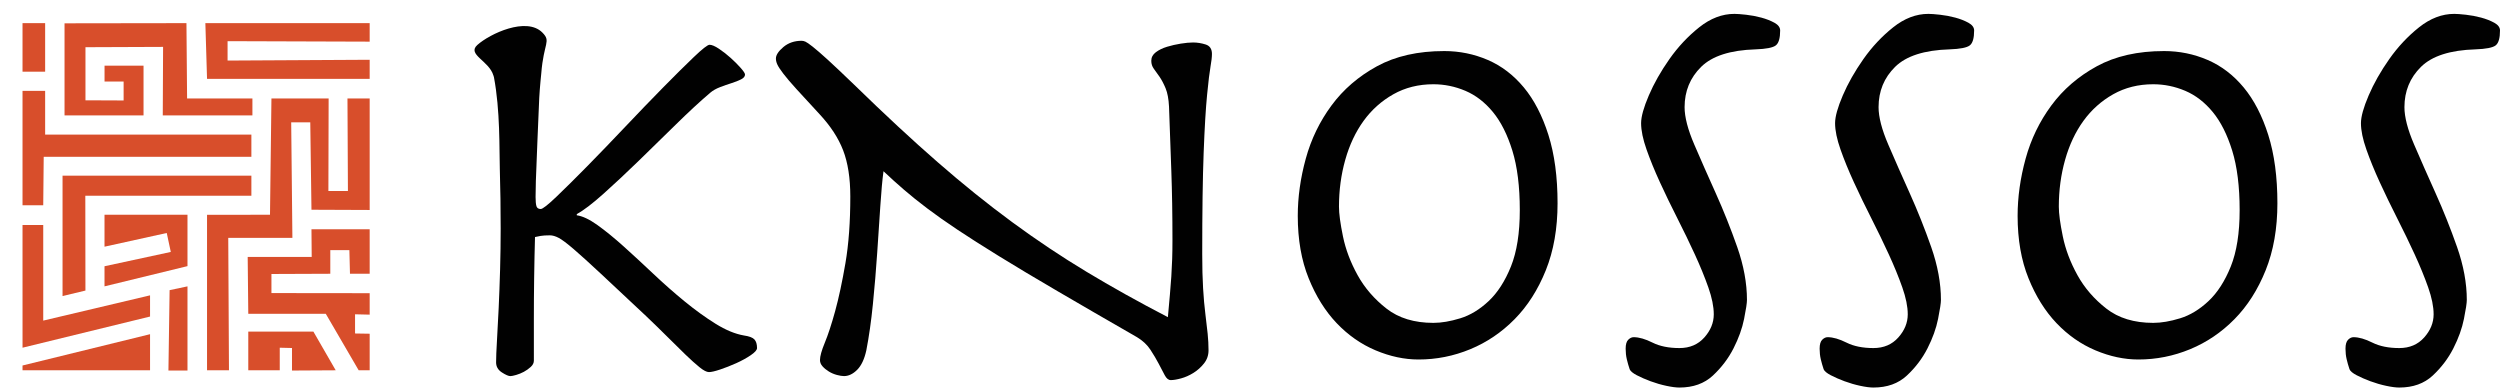 <?xml version="1.0" encoding="utf-8"?>
<!-- Generator: Adobe Illustrator 15.0.2, SVG Export Plug-In . SVG Version: 6.00 Build 0)  -->
<!DOCTYPE svg PUBLIC "-//W3C//DTD SVG 1.1//EN" "http://www.w3.org/Graphics/SVG/1.1/DTD/svg11.dtd">
<svg version="1.1" id="Layer_2" xmlns="http://www.w3.org/2000/svg" xmlns:xlink="http://www.w3.org/1999/xlink" x="0px" y="0px"
	 width="655.333px" height="102.587px" viewBox="0 0 655.333 102.587" enable-background="new 0 0 655.333 102.587"
	 xml:space="preserve">
<g>
	<polygon fill="#D84E2B" points="53.833,6.065 54.271,20.667 96.904,20.667 96.904,15.667 59.654,15.875 59.654,10.792 
		96.904,10.917 96.904,6.065 	"/>
	<polygon fill="#D84E2B" points="44.151,97.131 49.146,97.131 49.146,75.063 44.458,76.06 	"/>
	<polygon fill="#D84E2B" points="54.271,97.065 60.021,97.065 59.833,62.354 76.646,62.354 76.333,32.065 81.333,32.065 
		81.646,54.979 96.904,55.042 96.904,25.815 91.083,25.815 91.202,50.065 86.083,50.065 86.146,25.815 71.154,25.815 70.776,56.292 
		54.271,56.31 	"/>
	<polygon fill="#D84E2B" points="5.904,97.065 39.333,97.065 39.333,87.604 5.904,95.808 	"/>
	<polygon fill="#D84E2B" points="65.083,97.065 65.083,86.917 82.146,86.917 88,97.065 76.542,97.131 76.542,91.226 73.333,91.146 
		73.333,97.065 	"/>
	<rect x="5.904" y="6.065" fill="#D84E2B" width="5.929" height="12.727"/>
	<polygon fill="#D84E2B" points="5.904,23.815 11.833,23.815 11.833,35.292 65.896,35.292 65.896,41.104 11.458,41.104 
		11.333,53.815 5.904,53.815 	"/>
	<polygon fill="#D84E2B" points="5.904,58.979 11.333,58.979 11.333,84.042 39.333,77.417 39.333,82.976 5.907,91.146 	"/>
	<polyline fill="#D84E2B" points="96.904,97.065 94.021,97.065 85.401,82.261 65.083,82.261 64.927,67.354 81.708,67.354 
		81.646,60.104 96.904,60.104 96.904,71.761 91.739,71.761 91.583,65.565 86.583,65.565 86.583,71.761 71.154,71.823 71.154,76.823 
		96.904,76.854 96.904,82.479 93.071,82.386 93.071,87.417 96.904,87.479 	"/>
	<polygon fill="#D84E2B" points="16.396,77.604 22.396,76.167 22.364,51.315 65.896,51.315 65.896,46.042 16.396,46.042 	"/>
	<polygon fill="#D84E2B" points="27.396,75.063 49.146,69.761 49.146,56.292 27.396,56.292 27.396,64.667 43.708,61.073 
		44.771,66.042 27.396,69.792 	"/>
	<polygon fill="#D84E2B" points="27.404,21.375 27.404,17.209 37.625,17.209 37.625,30.25 16.917,30.25 16.917,6.112 48.875,6.065 
		49.042,25.815 66.166,25.815 66.166,30.25 42.667,30.25 42.75,12.292 22.404,12.375 22.404,26.292 32.404,26.334 32.404,21.375 	
		"/>
</g>
<g>
	<path fill="#010101" d="M221.016,39.412c-1.252-3.248-3.326-6.424-6.225-9.525c-2.502-2.699-4.5-4.875-6-6.524
		c-1.5-1.65-2.651-3-3.451-4.05c-0.801-1.051-1.326-1.85-1.574-2.4c-0.251-0.549-0.375-1.073-0.375-1.575
		c0-0.899,0.648-1.898,1.949-3c1.299-1.099,2.9-1.649,4.801-1.649c0.3,0,0.623,0.074,0.975,0.225c0.35,0.15,0.998,0.6,1.95,1.35
		c0.949,0.75,2.273,1.901,3.976,3.45c1.699,1.552,3.998,3.727,6.899,6.525c7.898,7.701,15.173,14.451,21.825,20.25
		c6.648,5.801,13.174,11.051,19.574,15.75c6.398,4.701,12.875,9.025,19.426,12.975c6.549,3.951,13.674,7.926,21.375,11.924
		c0.199-2.197,0.375-4.148,0.525-5.85c0.148-1.699,0.273-3.299,0.375-4.799c0.098-1.5,0.172-3.023,0.225-4.576
		c0.049-1.549,0.074-3.225,0.074-5.025c0-6.6-0.1-12.648-0.299-18.149c-0.203-5.499-0.402-11.101-0.602-16.8
		c-0.1-2-0.4-3.601-0.898-4.801c-0.502-1.199-1.027-2.198-1.576-3c-0.551-0.799-1.049-1.5-1.5-2.1c-0.449-0.6-0.674-1.299-0.674-2.1
		c0-0.9,0.398-1.65,1.199-2.25c0.799-0.601,1.773-1.074,2.926-1.426c1.148-0.349,2.348-0.623,3.6-0.824
		c1.248-0.199,2.324-0.301,3.225-0.301c1.1,0,2.199,0.176,3.301,0.525c1.098,0.352,1.648,1.177,1.648,2.475
		c0,0.802-0.125,1.901-0.375,3.301c-0.25,1.401-0.551,3.876-0.898,7.425c-0.352,3.551-0.652,8.602-0.9,15.149
		c-0.252,6.551-0.375,15.427-0.375,26.625c0,3.402,0.074,6.375,0.225,8.926s0.35,4.801,0.6,6.75c0.248,1.949,0.451,3.676,0.6,5.176
		c0.15,1.5,0.227,2.949,0.227,4.35c0,1.301-0.402,2.451-1.201,3.449c-0.801,1.002-1.725,1.826-2.775,2.475
		c-1.049,0.65-2.125,1.125-3.225,1.426c-1.102,0.301-2.002,0.449-2.699,0.449c-0.6,0-1.125-0.426-1.576-1.273
		c-0.449-0.85-0.975-1.85-1.574-3c-0.6-1.148-1.326-2.375-2.176-3.676c-0.85-1.299-2.023-2.4-3.523-3.301
		c-8.002-4.598-14.951-8.625-20.851-12.074c-5.901-3.449-11.001-6.5-15.3-9.15c-4.301-2.648-7.95-4.973-10.95-6.975
		c-3-2-5.625-3.848-7.875-5.551c-2.25-1.699-4.274-3.323-6.075-4.875c-1.8-1.549-3.6-3.173-5.4-4.875
		c-0.299,2.201-0.576,5.201-0.824,9c-0.251,3.803-0.525,7.928-0.825,12.375c-0.3,4.451-0.675,8.926-1.125,13.426
		s-1.026,8.551-1.726,12.15c-0.501,2.301-1.301,4-2.399,5.1c-1.102,1.1-2.25,1.65-3.45,1.65c-0.502,0-1.125-0.102-1.875-0.301
		c-0.75-0.201-1.451-0.502-2.1-0.9c-0.652-0.398-1.2-0.848-1.65-1.35c-0.449-0.498-0.675-1.049-0.675-1.65
		c0-0.998,0.425-2.523,1.274-4.574c0.85-2.049,1.749-4.801,2.701-8.25c0.949-3.449,1.849-7.65,2.699-12.6
		c0.849-4.951,1.275-10.775,1.275-17.475C222.891,46.687,222.265,42.663,221.016,39.412z"/>
	<path fill="#010101" d="M342.289,41.586c1.399-5.1,3.649-9.75,6.75-13.95c3.099-4.199,7.073-7.624,11.925-10.274
		c4.85-2.648,10.726-3.976,17.625-3.976c3.999,0,7.801,0.776,11.4,2.325c3.6,1.552,6.75,3.952,9.45,7.2
		c2.7,3.251,4.849,7.401,6.45,12.45c1.598,5.051,2.399,11.024,2.399,17.925c0,6.599-1.026,12.451-3.075,17.55
		c-2.051,5.1-4.776,9.375-8.175,12.824c-3.4,3.451-7.274,6.076-11.625,7.875c-4.35,1.801-8.876,2.701-13.575,2.701
		c-3.7,0-7.45-0.801-11.25-2.4c-3.801-1.6-7.199-3.975-10.199-7.125s-5.452-7.074-7.351-11.775c-1.9-4.699-2.85-10.148-2.85-16.35
		C340.189,51.688,340.888,46.687,342.289,41.586z M352.039,61.987c0.698,3.4,1.974,6.775,3.825,10.125
		c1.85,3.352,4.373,6.275,7.575,8.773c3.199,2.502,7.298,3.75,12.3,3.75c2.1,0,4.448-0.398,7.05-1.199
		c2.6-0.799,5.074-2.299,7.425-4.5c2.349-2.199,4.299-5.225,5.851-9.074c1.549-3.85,2.325-8.775,2.325-14.775
		c0-6.2-0.652-11.4-1.95-15.6c-1.301-4.2-3-7.575-5.101-10.125c-2.1-2.55-4.5-4.399-7.199-5.55c-2.7-1.148-5.501-1.726-8.4-1.726
		c-3.9,0-7.401,0.877-10.5,2.625c-3.101,1.751-5.7,4.076-7.8,6.976c-2.101,2.901-3.701,6.3-4.8,10.199
		c-1.102,3.9-1.65,8.002-1.65,12.3C350.989,55.987,351.339,58.589,352.039,61.987z"/>
	<path fill="#010101" d="M426.813,89.062c0.45-0.449,0.923-0.676,1.425-0.676c1.399,0,3.049,0.477,4.95,1.426
		c1.898,0.951,4.249,1.426,7.05,1.426c2.7,0,4.875-0.924,6.525-2.775c1.649-1.85,2.475-3.875,2.475-6.076
		c0-1.998-0.476-4.35-1.425-7.049c-0.952-2.701-2.126-5.574-3.525-8.625c-1.401-3.049-2.925-6.199-4.575-9.451
		c-1.649-3.248-3.176-6.398-4.574-9.449c-1.402-3.05-2.576-5.926-3.525-8.625c-0.951-2.7-1.425-5-1.425-6.9
		c0-1.699,0.675-4.125,2.024-7.275c1.351-3.149,3.15-6.323,5.4-9.524c2.25-3.199,4.85-5.975,7.8-8.325
		c2.948-2.349,6.023-3.525,9.226-3.525c0.698,0,1.725,0.075,3.074,0.225c1.351,0.15,2.675,0.4,3.976,0.75
		c1.298,0.352,2.449,0.801,3.45,1.35c0.998,0.551,1.5,1.226,1.5,2.025c0,2.001-0.375,3.3-1.125,3.899
		c-0.75,0.601-2.527,0.952-5.325,1.051c-6.601,0.201-11.351,1.725-14.25,4.574c-2.901,2.851-4.351,6.375-4.351,10.575
		c0,2.602,0.849,5.876,2.551,9.825c1.699,3.951,3.574,8.201,5.625,12.75c2.048,4.552,3.923,9.251,5.625,14.099
		c1.699,4.852,2.55,9.477,2.55,13.875c0,0.803-0.251,2.453-0.75,4.951c-0.502,2.5-1.425,5.076-2.775,7.725
		c-1.35,2.65-3.149,5.025-5.399,7.125s-5.176,3.15-8.775,3.15c-0.9,0-2.051-0.15-3.45-0.451c-1.401-0.299-2.774-0.699-4.125-1.199
		c-1.35-0.502-2.55-1.027-3.6-1.574c-1.05-0.551-1.676-1.074-1.875-1.576c-0.3-0.9-0.551-1.773-0.75-2.625
		c-0.202-0.848-0.3-1.773-0.3-2.775C426.138,90.288,426.362,89.511,426.813,89.062z"/>
	<path fill="#010101" d="M477.661,89.062c0.45-0.449,0.923-0.676,1.425-0.676c1.399,0,3.049,0.477,4.95,1.426
		c1.898,0.951,4.249,1.426,7.05,1.426c2.7,0,4.875-0.924,6.525-2.775c1.649-1.85,2.475-3.875,2.475-6.076
		c0-1.998-0.476-4.35-1.425-7.049c-0.952-2.701-2.126-5.574-3.525-8.625c-1.401-3.049-2.925-6.199-4.575-9.451
		c-1.649-3.248-3.176-6.398-4.574-9.449c-1.402-3.05-2.576-5.926-3.525-8.625c-0.951-2.7-1.425-5-1.425-6.9
		c0-1.699,0.675-4.125,2.024-7.275c1.351-3.149,3.15-6.323,5.4-9.524c2.25-3.199,4.85-5.975,7.8-8.325
		c2.948-2.349,6.023-3.525,9.226-3.525c0.698,0,1.725,0.075,3.074,0.225c1.351,0.15,2.675,0.4,3.976,0.75
		c1.298,0.352,2.449,0.801,3.45,1.35c0.998,0.551,1.5,1.226,1.5,2.025c0,2.001-0.375,3.3-1.125,3.899
		c-0.75,0.601-2.527,0.952-5.325,1.051c-6.601,0.201-11.351,1.725-14.25,4.574c-2.901,2.851-4.351,6.375-4.351,10.575
		c0,2.602,0.849,5.876,2.551,9.825c1.699,3.951,3.574,8.201,5.625,12.75c2.048,4.552,3.923,9.251,5.625,14.099
		c1.699,4.852,2.55,9.477,2.55,13.875c0,0.803-0.251,2.453-0.75,4.951c-0.502,2.5-1.425,5.076-2.775,7.725
		c-1.35,2.65-3.149,5.025-5.399,7.125s-5.176,3.15-8.775,3.15c-0.9,0-2.051-0.15-3.45-0.451c-1.401-0.299-2.774-0.699-4.125-1.199
		c-1.35-0.502-2.55-1.027-3.6-1.574c-1.05-0.551-1.676-1.074-1.875-1.576c-0.3-0.9-0.551-1.773-0.75-2.625
		c-0.202-0.848-0.3-1.773-0.3-2.775C476.986,90.288,477.211,89.511,477.661,89.062z"/>
	<path fill="#010101" d="M530.984,41.586c1.399-5.1,3.649-9.75,6.75-13.95c3.099-4.199,7.073-7.624,11.925-10.274
		c4.85-2.648,10.726-3.976,17.625-3.976c3.999,0,7.801,0.776,11.4,2.325c3.6,1.552,6.75,3.952,9.45,7.2
		c2.7,3.251,4.849,7.401,6.45,12.45c1.598,5.051,2.399,11.024,2.399,17.925c0,6.599-1.026,12.451-3.075,17.55
		c-2.051,5.1-4.776,9.375-8.175,12.824c-3.4,3.451-7.274,6.076-11.625,7.875c-4.35,1.801-8.876,2.701-13.575,2.701
		c-3.7,0-7.45-0.801-11.25-2.4c-3.801-1.6-7.199-3.975-10.199-7.125s-5.452-7.074-7.351-11.775c-1.9-4.699-2.85-10.148-2.85-16.35
		C528.885,51.688,529.583,46.687,530.984,41.586z M540.734,61.987c0.698,3.4,1.974,6.775,3.825,10.125
		c1.85,3.352,4.373,6.275,7.575,8.773c3.199,2.502,7.298,3.75,12.3,3.75c2.1,0,4.448-0.398,7.05-1.199
		c2.6-0.799,5.074-2.299,7.425-4.5c2.349-2.199,4.299-5.225,5.851-9.074c1.549-3.85,2.325-8.775,2.325-14.775
		c0-6.2-0.652-11.4-1.95-15.6c-1.301-4.2-3-7.575-5.101-10.125c-2.1-2.55-4.5-4.399-7.199-5.55c-2.7-1.148-5.501-1.726-8.4-1.726
		c-3.9,0-7.401,0.877-10.5,2.625c-3.101,1.751-5.7,4.076-7.8,6.976c-2.101,2.901-3.701,6.3-4.8,10.199
		c-1.102,3.9-1.65,8.002-1.65,12.3C539.685,55.987,540.034,58.589,540.734,61.987z"/>
	<path fill="#010101" d="M615.508,89.062c0.45-0.449,0.923-0.676,1.425-0.676c1.399,0,3.049,0.477,4.95,1.426
		c1.898,0.951,4.249,1.426,7.05,1.426c2.7,0,4.875-0.924,6.525-2.775c1.649-1.85,2.475-3.875,2.475-6.076
		c0-1.998-0.476-4.35-1.425-7.049c-0.952-2.701-2.126-5.574-3.525-8.625c-1.401-3.049-2.925-6.199-4.575-9.451
		c-1.649-3.248-3.176-6.398-4.574-9.449c-1.402-3.05-2.576-5.926-3.525-8.625c-0.951-2.7-1.425-5-1.425-6.9
		c0-1.699,0.675-4.125,2.024-7.275c1.351-3.149,3.15-6.323,5.4-9.524c2.25-3.199,4.85-5.975,7.8-8.325
		c2.948-2.349,6.023-3.525,9.226-3.525c0.698,0,1.725,0.075,3.074,0.225c1.351,0.15,2.675,0.4,3.976,0.75
		c1.298,0.352,2.449,0.801,3.45,1.35c0.998,0.551,1.5,1.226,1.5,2.025c0,2.001-0.375,3.3-1.125,3.899
		c-0.75,0.601-2.527,0.952-5.325,1.051c-6.601,0.201-11.351,1.725-14.25,4.574c-2.901,2.851-4.351,6.375-4.351,10.575
		c0,2.602,0.849,5.876,2.551,9.825c1.699,3.951,3.574,8.201,5.625,12.75c2.048,4.552,3.923,9.251,5.625,14.099
		c1.699,4.852,2.55,9.477,2.55,13.875c0,0.803-0.251,2.453-0.75,4.951c-0.502,2.5-1.425,5.076-2.775,7.725
		c-1.35,2.65-3.149,5.025-5.399,7.125s-5.176,3.15-8.775,3.15c-0.9,0-2.051-0.15-3.45-0.451c-1.401-0.299-2.774-0.699-4.125-1.199
		c-1.35-0.502-2.55-1.027-3.6-1.574c-1.05-0.551-1.676-1.074-1.875-1.576c-0.3-0.9-0.551-1.773-0.75-2.625
		c-0.202-0.848-0.3-1.773-0.3-2.775C614.833,90.288,615.058,89.511,615.508,89.062z"/>
	<path fill="#010101" d="M197.767,88.987c-0.45-0.5-1.376-0.85-2.775-1.051c-2.302-0.398-4.776-1.426-7.425-3.074
		c-2.65-1.65-5.351-3.602-8.1-5.852c-2.752-2.25-5.501-4.672-8.25-7.273c-2.752-2.6-5.352-5-7.801-7.201
		c-2.451-2.197-4.725-4.049-6.824-5.549c-2.101-1.5-3.9-2.35-5.4-2.551v-0.301c1.8-0.998,4.125-2.774,6.975-5.324
		c2.851-2.551,5.899-5.4,9.15-8.551c3.248-3.149,6.525-6.349,9.825-9.6c3.3-3.248,6.3-6.023,9-8.325
		c0.698-0.6,1.575-1.099,2.625-1.5c1.05-0.398,2.048-0.75,3-1.05c0.949-0.3,1.774-0.623,2.475-0.975
		c0.698-0.35,1.05-0.773,1.05-1.275c0-0.3-0.375-0.874-1.125-1.725c-0.75-0.849-1.626-1.726-2.625-2.625
		c-1-0.9-2.024-1.699-3.074-2.4c-1.051-0.698-1.875-1.05-2.476-1.05c-0.501,0-1.875,1.075-4.125,3.225
		c-2.25,2.151-4.927,4.8-8.024,7.95c-3.102,3.15-6.427,6.6-9.976,10.35c-3.551,3.75-6.876,7.2-9.975,10.351
		c-3.101,3.149-5.775,5.801-8.025,7.95c-2.25,2.152-3.626,3.224-4.125,3.224c-0.6,0-0.975-0.248-1.125-0.75
		c-0.149-0.499-0.225-1.298-0.225-2.4c0-1.298,0.023-2.699,0.075-4.199c0.049-1.5,0.734-18.891,0.885-21.74
		c0.149-2.85,0.525-6.373,0.534-6.479c0.642-8.125,2.638-8.313,0.285-10.688c-4.166-4.206-13.761,0.313-17.04,3.25
		c-2.795,2.502,3.065,4.125,4.206,8l0.134,0.422c1.666,8.75,1.396,18.886,1.546,24.084c0.149,5.201,0.225,10.402,0.225,15.599
		c0,3.502-0.052,7.051-0.149,10.65c-0.102,3.6-0.226,7.002-0.375,10.201c-0.15,3.201-0.301,6.051-0.45,8.549
		c-0.15,2.502-0.226,4.402-0.226,5.701c0,1.102,0.5,1.975,1.5,2.625c0.999,0.648,1.749,0.975,2.25,0.975
		c0.301,0,0.8-0.102,1.5-0.301c0.699-0.201,1.374-0.475,2.025-0.824c0.649-0.35,1.249-0.773,1.8-1.275
		c0.549-0.5,0.825-1.051,0.825-1.65V83.587c0-3.5,0.023-7.051,0.075-10.65c0.049-3.6,0.124-7.199,0.225-10.801
		c0.398-0.098,0.9-0.199,1.5-0.299c0.601-0.1,1.399-0.15,2.4-0.15c0.698,0,1.474,0.225,2.325,0.676
		c0.848,0.449,2.148,1.424,3.899,2.924c1.749,1.5,4.125,3.652,7.125,6.451c3,2.801,6.949,6.5,11.851,11.1
		c1.999,1.9,3.874,3.727,5.625,5.475c1.748,1.75,3.323,3.301,4.725,4.65c1.399,1.35,2.625,2.451,3.675,3.299
		c1.05,0.852,1.875,1.275,2.476,1.275c0.6,0,1.574-0.225,2.925-0.674c1.35-0.451,2.749-1,4.2-1.65c1.448-0.65,2.723-1.35,3.824-2.1
		c1.1-0.75,1.65-1.375,1.65-1.875C198.441,90.237,198.217,89.487,197.767,88.987z"/>
</g>
</svg>

